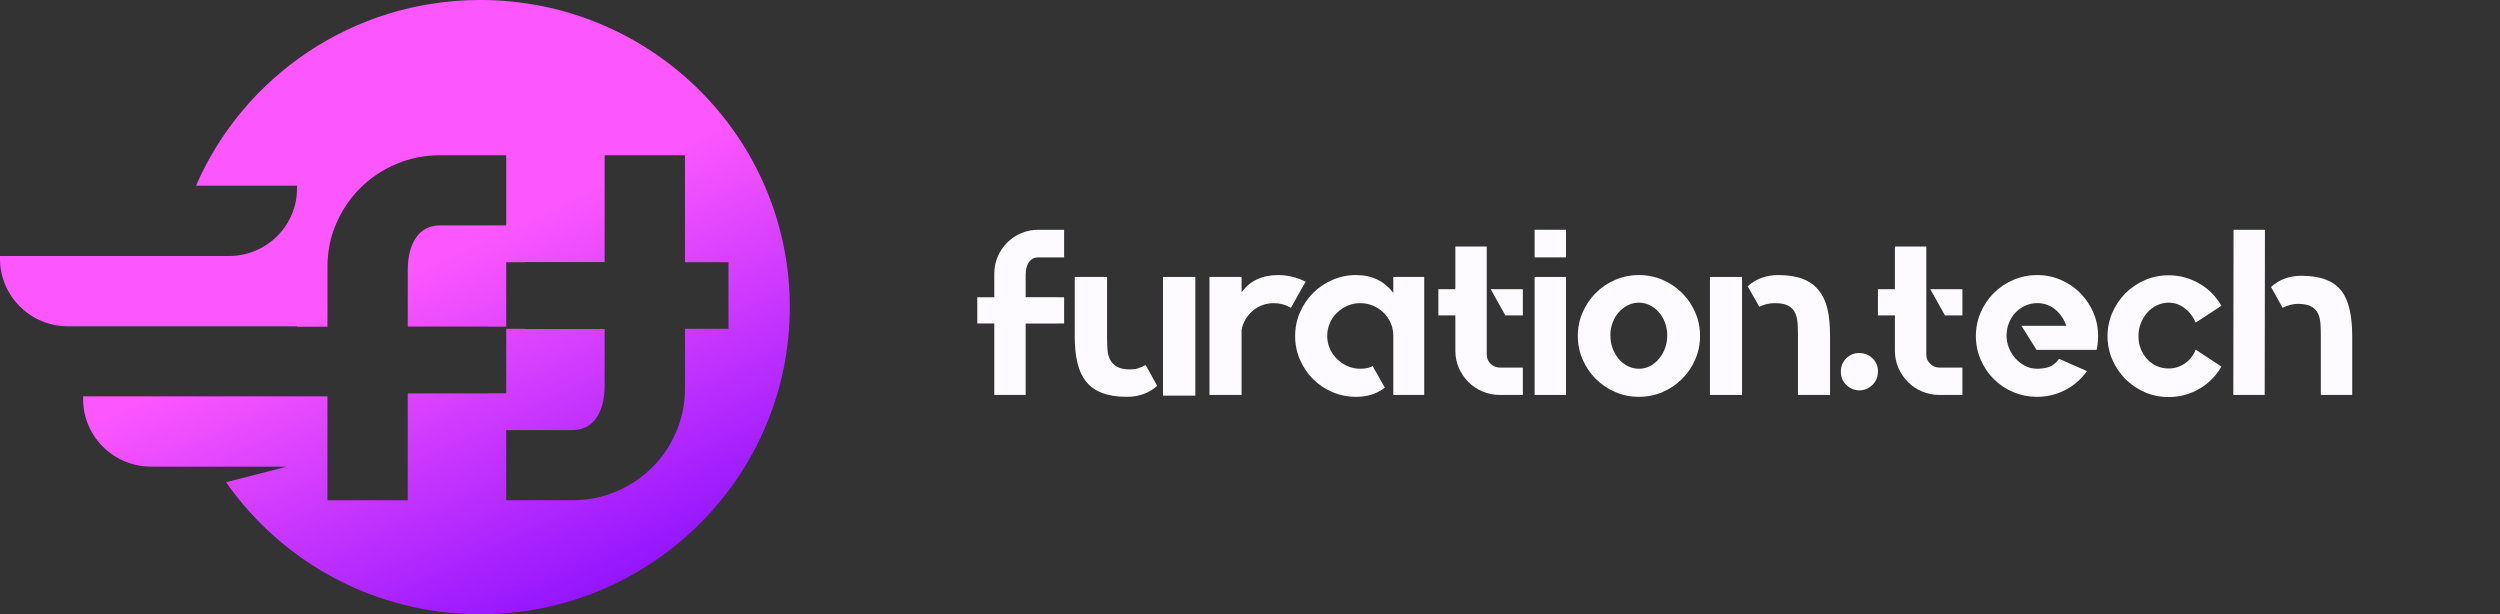 <svg width="175" height="43" viewBox="0 0 175 43" fill="none" xmlns="http://www.w3.org/2000/svg">
<rect x="0" y="0" width="175" height="43" fill="#333333" stroke="none"/>
<path d="M33.622 0C24.701 0 17.041 5.351 13.722 12.997H20.792V13.193C20.792 15.804 18.66 17.92 16.029 17.92H12.262H0V18.116C0 20.727 2.132 22.843 4.763 22.843H12.002H20.792V22.87H22.322H22.922V22.843V18.672C22.922 18.419 22.934 18.168 22.959 17.919C23.031 17.132 23.223 16.376 23.535 15.652C23.944 14.701 24.507 13.87 25.225 13.155C25.945 12.443 26.782 11.884 27.741 11.477C28.7 11.071 29.728 10.868 30.827 10.868H35.436V15.777H30.827C30.093 15.777 29.53 16.058 29.137 16.617C28.741 17.177 28.543 17.946 28.543 18.925V22.855H34.136V22.869H35.436V18.357H36.735V18.345H42.325V10.869H47.948V18.358H50.993V23.017H47.948V27.212C47.948 28.276 47.743 29.283 47.334 30.233C46.926 31.184 46.363 32.017 45.643 32.73C44.925 33.444 44.086 34.003 43.127 34.409C42.171 34.814 41.14 35.016 40.043 35.016H35.435V30.107H40.043C40.775 30.107 41.338 29.828 41.733 29.27C42.129 28.708 42.325 27.941 42.325 26.962V23.032H36.734V23.018H35.435V27.528H34.135V27.54H28.542V35.017H22.921V32.665V27.767V27.742H22.321H20.791H12.887H5.818V27.767V27.938C5.818 30.549 7.95 32.665 10.581 32.665H15.107H20.077L15.824 33.755C19.734 39.343 26.249 43 33.622 43C45.585 43 55.286 33.375 55.286 21.5C55.286 9.625 45.585 0 33.622 0Z" fill="url(#paint0_linear_112_11365)"/>
<path d="M130.167 24.716C130.53 24.716 130.838 24.843 131.092 25.096C131.345 25.35 131.466 25.658 131.455 26.021C131.455 26.385 131.326 26.693 131.067 26.947C130.808 27.2 130.497 27.326 130.134 27.326C129.781 27.315 129.479 27.183 129.225 26.93C128.972 26.677 128.851 26.363 128.862 25.988C128.862 25.636 128.989 25.333 129.242 25.08C129.495 24.827 129.803 24.706 130.167 24.716Z" fill="#FDFBFF"/>
<path d="M71.483 16.323C71.109 16.483 70.781 16.703 70.5 16.984C70.219 17.265 69.999 17.592 69.839 17.967C69.68 18.341 69.6 18.737 69.6 19.156V20.808H68.41V22.641H69.6V27.646H71.796V22.646H73.981V22.641H74.489V20.808H73.981V20.802H71.796V19.255C71.796 18.87 71.873 18.567 72.028 18.346C72.182 18.126 72.402 18.016 72.688 18.016H74.489V16.084H72.688C72.259 16.084 71.857 16.164 71.483 16.323Z" fill="#FDFBFF"/>
<path d="M80.171 25.564C80.017 25.653 79.852 25.724 79.676 25.779C79.5 25.834 79.318 25.861 79.131 25.861C78.723 25.861 78.41 25.798 78.189 25.671C77.969 25.545 77.806 25.377 77.702 25.167C77.597 24.958 77.536 24.716 77.52 24.441C77.503 24.166 77.495 23.879 77.495 23.582V19.387H75.232V23.582C75.232 25.003 75.491 26.038 76.009 26.688C76.571 27.414 77.523 27.777 78.867 27.777C79.714 27.777 80.425 27.524 80.997 27.018V27.001L80.204 25.564H80.171V25.564Z" fill="#FDFBFF"/>
<path d="M83.673 19.387H81.41V27.695H83.673V19.387Z" fill="#FDFBFF"/>
<path d="M91.403 19.717H91.386C90.769 19.409 90.131 19.255 89.47 19.255C88.347 19.255 87.494 19.657 86.91 20.461V19.387H84.664V27.645H86.91V23.104C86.954 22.839 87.045 22.591 87.183 22.36C87.32 22.129 87.488 21.928 87.687 21.757C87.885 21.587 88.11 21.455 88.364 21.361C88.617 21.267 88.887 21.221 89.173 21.221C89.591 21.221 89.983 21.326 90.346 21.535L90.363 21.551L91.205 20.048L91.403 19.717Z" fill="#FDFBFF"/>
<path d="M97.531 20.5C97.222 20.096 96.853 19.787 96.424 19.575C95.995 19.361 95.494 19.255 94.921 19.255C94.337 19.255 93.787 19.368 93.27 19.594C92.752 19.819 92.3 20.125 91.915 20.51C91.53 20.895 91.225 21.347 90.999 21.864C90.773 22.382 90.66 22.938 90.66 23.533C90.66 24.116 90.773 24.667 90.999 25.184C91.225 25.702 91.53 26.154 91.915 26.538C92.301 26.924 92.752 27.227 93.27 27.447C93.787 27.667 94.337 27.777 94.921 27.777C95.714 27.777 96.38 27.568 96.92 27.15L96.936 27.133L96.11 25.663V25.63H96.094C95.851 25.751 95.559 25.812 95.218 25.812C94.899 25.812 94.601 25.751 94.326 25.63C94.051 25.508 93.806 25.342 93.591 25.132C93.377 24.922 93.208 24.679 93.087 24.403C92.966 24.127 92.905 23.834 92.905 23.524C92.905 23.203 92.966 22.902 93.087 22.621C93.208 22.339 93.376 22.096 93.591 21.892C93.806 21.687 94.051 21.524 94.326 21.402C94.602 21.281 94.899 21.22 95.218 21.22C95.526 21.22 95.821 21.278 96.102 21.394C96.383 21.51 96.631 21.673 96.845 21.882C97.06 22.093 97.228 22.335 97.349 22.611C97.471 22.887 97.531 23.185 97.531 23.506V27.645H99.695V19.387H97.531V20.5H97.531Z" fill="#FDFBFF"/>
<path d="M105.376 22.079H106.598V20.246H104.352L105.376 22.079Z" fill="#FDFBFF"/>
<path d="M104.344 25.465C104.162 25.29 104.072 25.074 104.072 24.821V17.256H101.875V20.246H100.686V22.079H101.875V24.557C101.875 24.987 101.957 25.389 102.123 25.763C102.288 26.138 102.511 26.465 102.792 26.746C103.072 27.027 103.403 27.247 103.782 27.407C104.162 27.567 104.567 27.647 104.996 27.647H106.598V25.731H104.997C104.744 25.73 104.526 25.642 104.344 25.465Z" fill="#FDFBFF"/>
<path d="M136.147 22.079H137.369V20.246H135.123L136.147 22.079Z" fill="#FDFBFF"/>
<path d="M135.114 25.465C134.932 25.29 134.841 25.074 134.841 24.821V17.256H132.644V20.246H131.455V22.079H132.644V24.557C132.644 24.987 132.727 25.389 132.892 25.763C133.058 26.138 133.281 26.465 133.561 26.746C133.842 27.027 134.172 27.247 134.552 27.407C134.932 27.567 135.336 27.647 135.766 27.647H137.368V25.731H135.766C135.513 25.73 135.295 25.642 135.114 25.465Z" fill="#FDFBFF"/>
<path d="M109.621 19.387H107.424V27.646H109.621V19.387Z" fill="#FDFBFF"/>
<path d="M109.621 16.084H107.424V18.016H109.621V16.084Z" fill="#FDFBFF"/>
<path d="M117.748 20.51C117.362 20.125 116.91 19.819 116.393 19.594C115.876 19.368 115.319 19.255 114.725 19.255C114.131 19.255 113.574 19.368 113.057 19.594C112.539 19.819 112.087 20.125 111.702 20.51C111.317 20.895 111.012 21.347 110.786 21.864C110.56 22.382 110.447 22.933 110.447 23.516C110.447 24.1 110.56 24.65 110.786 25.168C111.012 25.685 111.317 26.137 111.702 26.522C112.088 26.907 112.539 27.213 113.057 27.439C113.574 27.664 114.131 27.777 114.725 27.777C115.319 27.777 115.876 27.664 116.393 27.439C116.911 27.213 117.362 26.907 117.748 26.522C118.133 26.137 118.438 25.685 118.664 25.168C118.89 24.65 119.003 24.1 119.003 23.516C119.003 22.933 118.89 22.382 118.664 21.864C118.438 21.347 118.133 20.895 117.748 20.51ZM116.55 24.383C116.445 24.664 116.302 24.912 116.12 25.127C115.939 25.341 115.729 25.509 115.493 25.631C115.256 25.752 115 25.812 114.725 25.812C114.45 25.812 114.191 25.752 113.949 25.631C113.706 25.509 113.494 25.342 113.312 25.127C113.131 24.912 112.987 24.664 112.883 24.383C112.778 24.102 112.726 23.797 112.726 23.467C112.726 23.159 112.778 22.864 112.883 22.583C112.987 22.302 113.131 22.06 113.312 21.856C113.494 21.653 113.706 21.491 113.949 21.369C114.191 21.248 114.45 21.187 114.725 21.187C115 21.187 115.256 21.248 115.493 21.369C115.729 21.49 115.939 21.652 116.12 21.856C116.302 22.06 116.445 22.302 116.55 22.583C116.655 22.864 116.707 23.158 116.707 23.467C116.707 23.797 116.655 24.102 116.55 24.383Z" fill="#FDFBFF"/>
<path d="M127.328 20.345C126.766 19.618 125.825 19.255 124.504 19.255C123.645 19.255 122.929 19.512 122.356 20.025L122.34 20.041L123.149 21.468L123.166 21.485V21.468C123.496 21.302 123.854 21.22 124.24 21.22C124.647 21.22 124.961 21.281 125.181 21.402C125.402 21.524 125.561 21.692 125.66 21.908C125.759 22.123 125.817 22.371 125.834 22.653C125.85 22.934 125.858 23.23 125.858 23.539V27.645H128.104V23.549C128.104 22.789 128.044 22.151 127.923 21.633C127.801 21.116 127.603 20.686 127.328 20.345Z" fill="#FDFBFF"/>
<path d="M121.943 19.387H119.697V27.646H121.943V19.387Z" fill="#FDFBFF"/>
<path d="M145.613 20.51C145.227 20.125 144.776 19.819 144.259 19.594C143.741 19.368 143.19 19.255 142.607 19.255C142.012 19.255 141.453 19.368 140.93 19.594C140.407 19.819 139.953 20.125 139.568 20.51C139.182 20.895 138.877 21.347 138.651 21.864C138.426 22.382 138.312 22.938 138.312 23.533C138.312 24.116 138.426 24.667 138.651 25.184C138.877 25.702 139.182 26.154 139.568 26.538C139.953 26.924 140.407 27.227 140.93 27.447C141.454 27.667 142.012 27.777 142.607 27.777C143.289 27.777 143.936 27.622 144.547 27.311C145.158 27 145.662 26.567 146.059 26.012L146.092 25.978L144.176 25.135L144.143 25.118L144.126 25.135C143.906 25.421 143.672 25.605 143.424 25.688C143.177 25.77 142.904 25.811 142.607 25.811C142.277 25.811 141.979 25.738 141.715 25.589C141.451 25.441 141.225 25.258 141.038 25.038C140.85 24.819 140.707 24.575 140.608 24.305C140.509 24.037 140.459 23.776 140.459 23.524C140.459 23.194 140.514 22.89 140.624 22.61C140.735 22.33 140.886 22.089 141.079 21.886C141.271 21.683 141.5 21.521 141.764 21.401C142.028 21.28 142.309 21.219 142.606 21.219C143.091 21.219 143.512 21.368 143.87 21.665C144.228 21.963 144.484 22.343 144.638 22.805H141.5L142.557 24.49H146.752L146.769 24.457C146.835 24.159 146.868 23.851 146.868 23.532C146.868 22.937 146.755 22.381 146.529 21.863C146.303 21.347 145.998 20.895 145.613 20.51Z" fill="#FDFBFF"/>
<path d="M150.302 21.89C150.489 21.675 150.712 21.504 150.971 21.378C151.23 21.251 151.508 21.188 151.805 21.188C152.213 21.188 152.584 21.314 152.92 21.567C153.256 21.821 153.512 22.151 153.688 22.558L153.705 22.575L155.505 21.402L155.488 21.386C155.103 20.725 154.582 20.207 153.928 19.833C153.272 19.458 152.565 19.271 151.805 19.271C151.211 19.271 150.654 19.384 150.137 19.61C149.619 19.835 149.167 20.141 148.783 20.526C148.397 20.912 148.092 21.363 147.866 21.881C147.64 22.398 147.527 22.949 147.527 23.532C147.527 24.116 147.64 24.666 147.866 25.184C148.092 25.701 148.397 26.153 148.783 26.538C149.168 26.924 149.619 27.229 150.137 27.455C150.654 27.68 151.211 27.793 151.805 27.793C152.565 27.793 153.272 27.606 153.928 27.232C154.582 26.857 155.103 26.34 155.488 25.679L155.505 25.662L153.721 24.489L153.705 24.473L153.688 24.506C153.512 24.913 153.256 25.23 152.92 25.456C152.584 25.681 152.213 25.794 151.805 25.794C151.508 25.794 151.23 25.737 150.971 25.621C150.712 25.505 150.489 25.346 150.302 25.142C150.115 24.939 149.966 24.699 149.856 24.424C149.746 24.149 149.691 23.851 149.691 23.532C149.691 23.213 149.745 22.912 149.856 22.632C149.966 22.352 150.115 22.104 150.302 21.89Z" fill="#FDFBFF"/>
<path d="M163.917 20.378C163.37 19.663 162.433 19.304 161.104 19.304C160.685 19.304 160.3 19.368 159.947 19.496C159.595 19.623 159.276 19.815 158.989 20.07L158.973 20.087L159.766 21.518L159.782 21.551L159.799 21.534C160.173 21.358 160.52 21.27 160.839 21.27C161.246 21.27 161.561 21.33 161.781 21.451C162.001 21.572 162.161 21.737 162.26 21.946C162.359 22.155 162.417 22.396 162.433 22.671C162.45 22.945 162.458 23.231 162.458 23.528V27.647H164.655V23.517C164.655 22.085 164.409 21.039 163.917 20.378Z" fill="#FDFBFF"/>
<path d="M156.332 27.646H158.529L158.546 16.084H156.349L156.332 27.646Z" fill="#FDFBFF"/>
<defs>
<linearGradient id="paint0_linear_112_11365" x1="43.681" y1="51.523" x2="28.425" y2="19.073" gradientUnits="userSpaceOnUse">
<stop offset="0.047" stop-color="#7200FF"/>
<stop offset="1" stop-color="#FC57FF"/>
</linearGradient>
</defs>
</svg>
